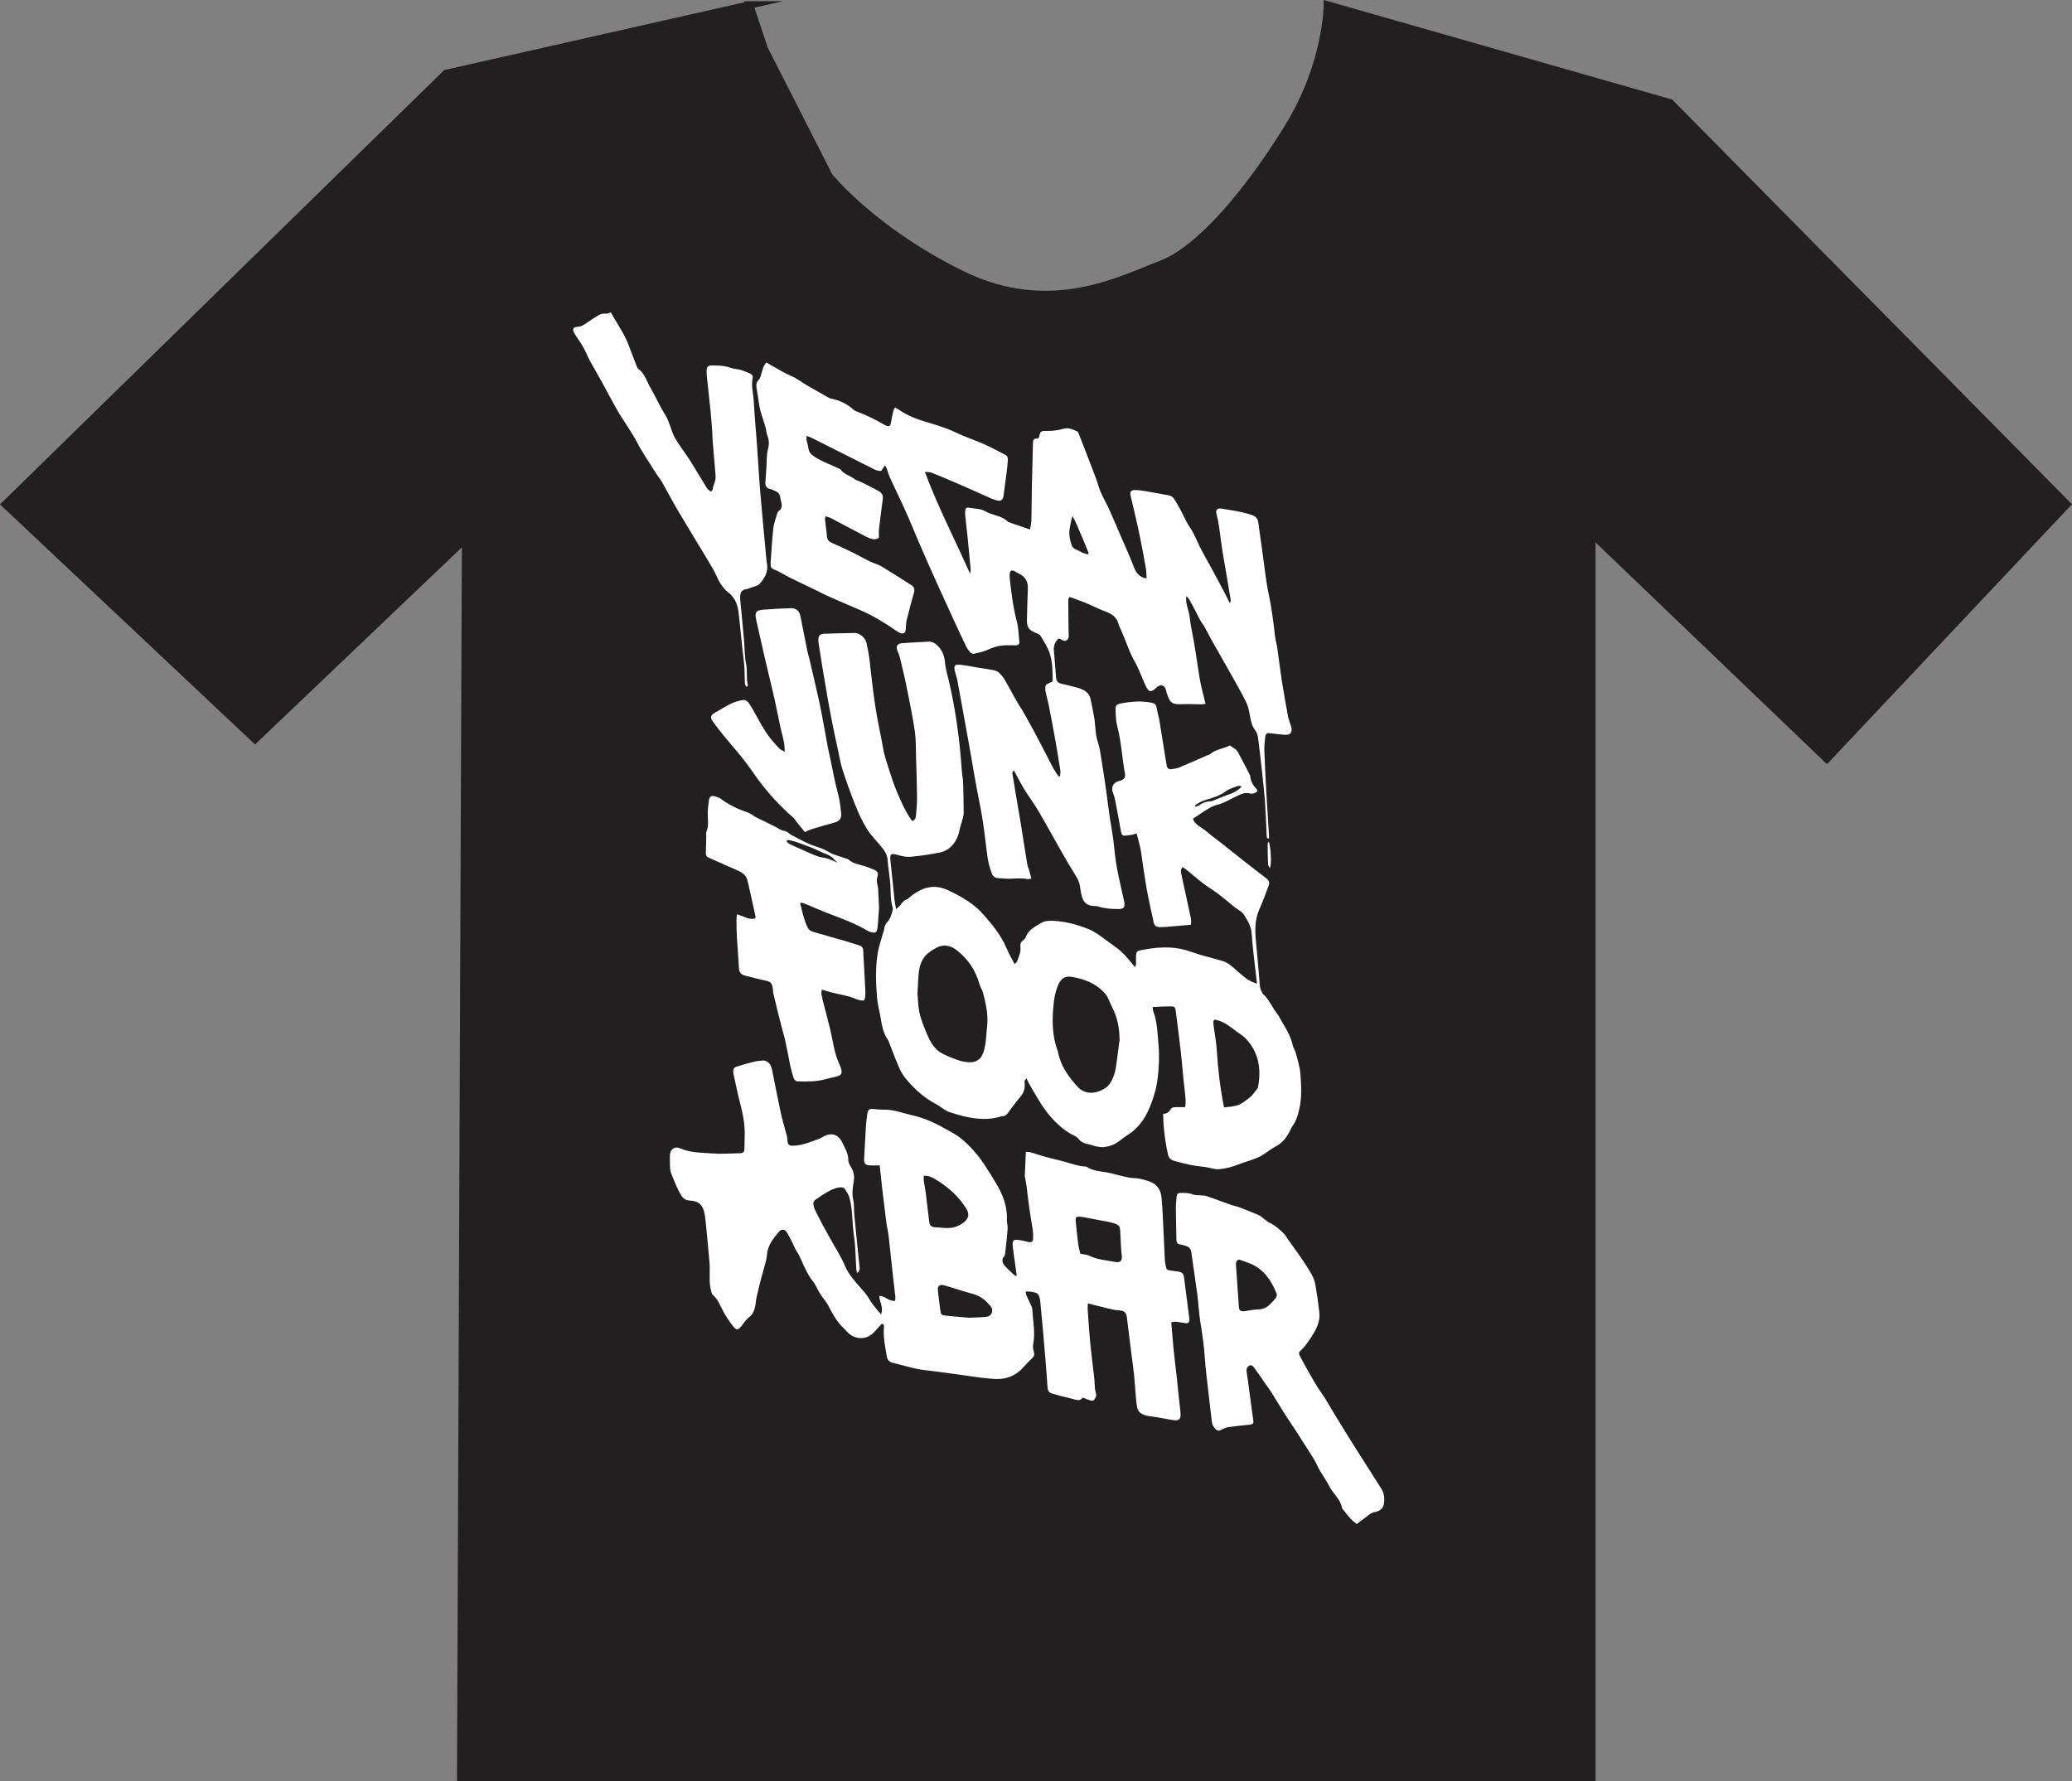 <?xml version="1.0" encoding="UTF-8"?>
<svg id="Layer_1" data-name="Layer 1" xmlns="http://www.w3.org/2000/svg" viewBox="0 0 278.66 239.55">
  <rect x="0" y="0" width="278.66" height="239.55" fill="#808080" stroke="none"/>
  <defs>
    <style>
      .cls-1 {
        fill: #221f20;
        stroke: #221f20;
        stroke-miterlimit: 10;
      }

      .cls-2 {
        fill: #fff;
        stroke-width: 0px;
      }
    </style>
  </defs>
  <path class="cls-1" d="m100.82.66l-40.83,9.22L.72,67.83l33.58,31.61,28.32-27-.66,166.61h152.12V71.78l31.61,30.29,32.27-34.24-53.34-54L178.52.66s0,7.9-5.27,16.46-11.85,16.46-17.12,18.44-14.85,7.24-26.85,1.32-17.78-13.17-17.78-13.17l-8.71-17.12-1.98-5.93Z"/>
  <path class="cls-2" d="m120.45,54.84c.22.14.39.23.54.33.98.66,2.05,1.11,3.18,1.46,1.46.45,2.95.85,4.34,1.52,1.25.61,2.58,1.03,3.86,1.6.96.43,1.89.94,2.83,1.42.31.16.37.44.34.73-.04.58-.09,1.15-.17,1.72-.12.93-.25,1.86-.37,2.78-.02.14-.02.29-.06.43-.13.44-.37.59-.82.49-.28-.06-.55-.17-.82-.28-1.42-.63-2.84-1.28-4.27-1.9-1.25-.54-2.51-1.07-3.78-1.58-.22-.09-.48-.05-.87-.09,1.79,4.76,4.06,9.14,6.08,13.68.03-.17.09-.34.08-.51-.12-1.36-.24-2.73-.38-4.09-.1-1.03-.22-2.05-.33-3.08-.02-.19-.04-.38-.03-.58.02-.59.12-.68.69-.58.68.12,1.45.11,2.01.45.96.57,2.15.56,2.99,1.35.09.08.2.13.32.17.87.31,1.75.61,2.71.94.07-.41.18-.82.19-1.24.04-1.47.03-2.93.06-4.4.04-1.97.09-3.94.15-5.91.02-.62.1-.67.71-.71.03-.04.08-.07.09-.11.2-.87.21-.9,1.08-.89.77.01,1.52-.09,2.27-.3.61-.17,1.22.09,1.79.36.11.05.18.22.23.34.75,1.92,1.5,3.85,2.23,5.78.26.67.43,1.38.71,2.04.35.81.81,1.58,1.17,2.39.62,1.38,1.2,2.77,1.8,4.16.07.16.14.3.21.46.43,1.01.88,2.02,1.27,3.05.3.79.72,1.4,1.72,1.56-.03-.49-.02-.96-.1-1.42-.25-1.44-.53-2.88-.82-4.32-.22-1.06-.46-2.11-.7-3.16-.17-.75-.35-1.5-.53-2.24-.12-.48.05-.75.56-.75.5,0,1,.07,1.5.16.99.16,1.98.37,2.97.53.39.06.68.24.87.56.3.49.58.99.86,1.5.4.74.71,1.54,1.19,2.22.71,1.02,1.07,2.19,1.67,3.26.96,1.72,1.89,3.45,2.82,5.19.3.57.58,1.15.92,1.81.05-.19.12-.3.11-.41-.15-.93-.31-1.85-.46-2.77-.29-1.73-.62-3.45-.85-5.19-.16-1.21-.28-2.43-.6-3.62-.16-.58.08-.84.68-.74,1.37.23,2.75.41,4.07.86.5.17.8.47.87,1.02.15,1.19.33,2.38.5,3.57.29,2.04.48,4.11.91,6.12.4,1.89.63,3.79.85,5.69.06.5.22.98.29,1.48.21,1.43.37,2.86.59,4.29.26,1.63.55,3.27.85,4.89.09.47.28.92.42,1.38.23.76-.09,1.18-.86,1.12-.62-.05-1.24-.12-1.86-.2-.57-.07-.7,0-.77.55-.07.59-.13,1.2-.11,1.8.07,1.94.17,3.89.28,5.83.11,1.94.24,3.87.36,5.81,0,.05-.06.12-.11.2-.26-.14-.21-.36-.22-.56-.07-1.46-.12-2.92-.22-4.38-.1-1.37-.25-2.73-.4-4.09-.17-1.53-.34-3.05-.54-4.58-.05-.34-.17-.72-.38-.99-.54-.68-.62-1.49-.77-2.29-.1-.54-.24-1.08-.48-1.56-.58-1.16-1.22-2.29-1.86-3.42-.86-1.53-1.73-3.04-2.59-4.57-.39-.69-.75-1.39-1.13-2.09-.02-.04-.03-.1-.06-.13-.65-.79-.97-1.75-1.48-2.62-.16-.27-.29-.55-.44-.82-.11-.19-.25-.37-.46-.53-.14,1.01.36,1.89.46,2.84.1.98.33,1.94.5,2.91s.32,1.94.47,2.91c.16.97.28,1.95.47,2.92.19.95.45,1.89.69,2.89-.26.03-.42.07-.58.07-.82,0-1.63-.05-2.45-.02-1.49.05-1.72-.09-2.19-1.5-.05-.16-.09-.33-.13-.49-.15-.52-.6-.69-1.06-.4-.14.09-.25.23-.38.33-.56.47-.83.42-1.17-.23-.17-.32-.29-.66-.44-.99-.35-.79-.65-1.61-1.07-2.35-.82-1.43-1.28-3-1.96-4.48-.1-.22-.21-.44-.27-.67-.25-.94-.92-1.38-1.78-1.69-.87-.32-1.7-.76-2.56-1.12-.73-.3-1.48-.55-2.27-.84-.06.18-.15.3-.15.43,0,1.49.02,2.98.05,4.47,0,.34.09.68-.25.92-.33.24-.58-.01-.86-.15-.06-.03-.14-.04-.27-.07-.39.42-.65.92-.61,1.52.09,1.27.21,2.54.31,3.81.03.39.25.63.6.72.55.15,1.12.26,1.67.41.46.12.93.23,1.36.44.51.25.88.67,1,1.25.17.85.36,1.69.5,2.54.11.73.14,1.48.24,2.22.05.4.18.79.28,1.18.07.28.18.55.22.83.26,1.56.51,3.13.74,4.7.3,2.02.5,4.05.87,6.06.28,1.52.35,3.05.59,4.56.19,1.18.47,2.36.72,3.53.11.52.24,1.03.35,1.55.17.82-.03,1.09-.85,1.07-.91-.02-1.82-.07-2.7-.37-.17-.06-.38-.04-.57-.05-.8-.03-1.31-.44-1.53-1.19-.13-.44-.22-.89-.27-1.34-.07-.56-.27-1.05-.58-1.53-.73-1.16-1.42-2.34-2.09-3.53-.96-1.69-1.89-3.4-2.87-5.08-.61-1.03-1.33-2-1.96-3.01-.38-.61-.7-1.25-1.04-1.88-.11-.21-.22-.42-.34-.65-.28.15-.23.37-.2.57.17,1.02.33,2.04.51,3.06.19,1.16.4,2.32.59,3.48.3,1.82.57,3.65.87,5.47.05.3.19.59.28.89.1.33.19.67.29,1.07-.25.02-.42.08-.57.05-.83-.16-1.67-.05-2.5-.04-.5,0-1-.06-1.51-.1-.38-.03-.6-.25-.74-.59-.32-.81-.52-1.64-.63-2.5-.28-2.24-.52-4.49-.97-6.7-.57-2.78-1.01-5.58-1.51-8.37-.5-2.77-1-5.53-1.51-8.29-.09-.5-.27-.97-.38-1.47-.13-.61.03-.83.66-.77.76.07,1.52.24,2.27.36.78.13,1.57.23,2.34.39.26.05.55.19.74.38.29.28.54.61.75.96.59,1.02,1.14,2.06,1.72,3.08.19.33.42.64.62.97.17.29.33.58.49.87.43.78.87,1.55,1.28,2.33.71,1.34,1.39,2.68,2.09,4.02.3.59.63,1.16,1.03,1.68.06-.01.12-.02.18-.04.01-.27.07-.54.03-.8-.21-1.38-.44-2.75-.68-4.13-.28-1.58-.59-3.16-.9-4.74-.1-.49-.24-.98-.35-1.47-.04-.19-.09-.38-.09-.57,0-.55.05-.62.58-.85.13-.05.26-.12.4-.19,0-1.33.02-2.66-.43-3.9-.28-.78-.75-1.5-1.18-2.22-.12-.2-.41-.32-.65-.41-.87-.34-1.2-.73-1.19-1.67.02-1.44.08-2.88.13-4.32.03-.96-.4-1.63-1.29-2.02-.2-.09-.37-.22-.56-.32-.3-.14-.53-.04-.58.3-.04.26-.03.53,0,.79.22,1.93.45,3.86.95,5.75.23.87.23,1.8.33,2.71.03.3-.16.44-.44.45-.43,0-.86,0-1.3,0-.92,0-1.77.25-2.61.64-.55.26-1.18.37-1.79.5-.15.03-.38-.1-.49-.23-.22-.25-.42-.53-.56-.83-.6-1.25-1.19-2.52-1.77-3.78-.7-1.52-1.4-3.05-2.09-4.58-.78-1.73-1.55-3.47-2.3-5.2-.54-1.23-1.04-2.48-1.57-3.71-.35-.81-.73-1.62-1.1-2.42-.47-1-.95-1.99-1.4-2.99-.17-.37-.26-.77-.4-1.15-.05-.13-.13-.24-.25-.46-.2.3-.35.52-.51.76-.71.05-1.24-.42-1.84-.68-.4-.17-.77-.38-1.16-.58-2.14-1.08-4.29-2.15-6.43-3.23-.16-.08-.35-.13-.61-.22,0,.24-.02.4,0,.54.08.4.21.79.27,1.2.08.56.43.81.89,1.11.99.66,2.11,1,3.16,1.53.09.04.2.06.25.13.47.67,1.28.82,1.88,1.29.18.14.43.2.65.3.28.13.56.26.84.4.36.18.72.37,1.08.56.28.15.56.28.82.45.32.22.47.53.42.93-.18,1.38-.36,2.76-.52,4.14-.04.35,0,.71,0,1.11-.38.29-.82.24-1.26.07-.33-.13-.65-.3-.97-.47-1.4-.74-2.8-1.49-4.2-2.22-.22-.12-.48-.16-.75-.26-.04.17-.09.26-.08.35.09.81.19,1.62.28,2.43.05.44.29.65.69.82,1.01.43,2.01.9,2.99,1.39s1.91,1.08,2.97,1.44c.51.17.98.5,1.45.79,1.1.68,2.2,1.36,3.28,2.07.38.25.42.55.3,1.02-.33,1.2-.67,2.4-.97,3.62-.1.41-.09.86-.13,1.29-.05.48-.27.63-.73.48-.16-.05-.31-.14-.44-.23-1.56-1.09-3.17-2.08-4.92-2.84-1.43-.62-2.87-1.23-4.29-1.86-.68-.3-1.34-.66-2.01-.98-1.03-.5-2.08-.99-3.11-1.5-.51-.26-1.01-.55-1.52-.82-.12-.07-.25-.14-.38-.19-.75-.29-.81-.37-.76-1.17.1-1.49.19-2.98.35-4.46.08-.68.33-1.35.52-2.01.03-.11.08-.26.16-.31.62-.38.47-.92.34-1.47-.05-.19-.08-.37-.12-.56-.07-.33-.26-.55-.58-.67-.25-.09-.47-.26-.73-.3-.55-.11-.68-.47-.65-.95.04-.67.1-1.34.14-2.01.05-.84,0-1.68.23-2.5.16-.58.11-1.19-.12-1.77-.12-.31-.12-.66-.21-.99-.22-.76-.48-1.5-.7-2.26-.1-.34-.16-.7-.21-1.05-.1-.59-.16-1.18-.27-1.77-.09-.51-.19-.97.26-1.4.2-.19.25-.56.35-.85.16-.49.23-1.03.66-1.47.35.21.69.42,1.05.61.75.41,1.49.88,2.28,1.21.77.32,1.4.83,2.1,1.24,1,.58,2,1.14,3,1.71.08.05.18.08.27.09,1.15.23,2.18.71,3.04,1.51.12.11.28.18.44.24,1.24.46,2.43,1.03,3.57,1.71.08.05.17.09.26.13.52.23.67.13.76-.44.09-.54.21-1.08.33-1.62.02-.1.13-.19.25-.34h0Zm25.81,19.73c.05-.05.11-.11.16-.16-.33-.81-.64-1.63-1-2.43-.37-.81-.66-1.65-1.17-2.56-.09.27-.14.37-.16.48-.08.37-.15.74-.22,1.11-.14.8,0,1.56.26,2.32.19.55.71.59,1.1.82.12.07.25.15.38.2.21.08.43.15.65.22h0Z"/>
  <path class="cls-2" d="m165.37,100.24c.29.19.54.33.76.51.14.12.28.26.37.43.51.95,1.01,1.91,1.5,2.87.05.11.13.22.14.33.06.68.35,1.24.84,1.71.07.07.09.21.13.33-.33.3-.69.38-1.08.28-.55-.13-1,.05-1.5.28-1,.45-1.92,1.07-3.02,1.32-.47.11-.91.41-1.34.67-.59.36-1.15.76-1.73,1.15.23.74.93,1.05,1.53,1.48.34.25.66.54,1,.81.34.26.69.51,1.03.78,1.17.92,2.32,1.85,3.49,2.77.94.74,1.89,1.47,2.84,2.2.36.27.44.58.27,1.01-.41,1.02-.75,2.08-1.21,3.08-.66,1.44-.62,2.93-.47,4.45.17,1.65.29,3.3.44,4.95.06.66.02,1.35.44,1.94.03.04.04.1.07.12.8.69,1.17,1.68,1.8,2.5.42.54.7,1.19,1.07,1.78.51.82.91,1.69,1.13,2.64.08.34.31.65.4,1,.23.9.53,1.81.61,2.73.13,1.62.22,3.27-.16,4.88-.18.77-.4,1.53-.88,2.19-.17.23-.28.5-.41.76-.42.83-.97,1.52-1.82,1.97-.69.37-1.3.89-1.97,1.28-.41.24-.87.39-1.31.56-.51.19-1.05.33-1.55.53-.92.37-1.87.64-2.84.72-.6.05-1.23-.2-1.84-.29-.61-.09-1.24-.13-1.85-.26-.8-.16-1.59-.35-2.37-.58-.37-.11-.68-.35-.78-.78-.42-1.8-.63-3.63-.68-5.54.48.02.79-.23,1.02-.62.19-.31.53-.27.85-.27.35,0,.71,0,1.09,0,.16-.68.03-1.32-.02-1.95-.05-.65-.15-1.29-.21-1.93-.12-1.27-.22-2.53-.37-3.8-.2-1.74-.43-3.48-.65-5.22-.07-.56-.14-.66-.73-.66-.78,0-1.56.05-2.38.09.03.23.02.43.09.6.54,1.47.57,3,.7,4.54.13,1.55.06,3.07-.14,4.6-.2,1.52-.68,2.96-1.31,4.33-.61,1.31-1.54,2.43-2.81,3.21-.29.18-.56.38-.82.59-.68.57-1.47.9-2.36.97-.3.02-.61-.03-.91-.09-.33-.06-.64-.2-.97-.27-.57-.11-1.07-.26-1.47-.78-.24-.32-.72-.45-1.08-.67-1.24-.75-2.25-1.74-3.14-2.89-.95-1.22-1.66-2.57-2.44-3.89-.11-.18-.18-.39-.3-.66-.12.15-.21.23-.26.34-.03.08,0,.19,0,.29.07.7-.1,1.31-.58,1.86-.6.71-1.15,1.46-1.7,2.21-.19.25-.4.4-.72.4-.14,0-.28.05-.42.09-1.42.41-2.86.3-4.28.02-.85-.16-1.67-.44-2.5-.7-.22-.07-.43-.21-.63-.34-.34-.22-.66-.48-1.02-.67-1.63-.84-2.95-2.04-4.11-3.43-.35-.42-.65-.9-.87-1.4-.5-1.14-.93-2.31-1.39-3.47-.05-.13-.09-.28-.18-.39-.61-.88-.79-1.89-.96-2.91-.15-.92-.41-1.83-.49-2.76-.16-1.99-.23-3.99.09-5.97.15-.92.47-1.8.72-2.71.04-.16.13-.32.14-.48.03-.4.18-.74.45-1.03.41-.44.55-1,.7-1.56.02-.09.04-.2.02-.28-.38-1.19-.24-2.43-.37-3.64-.1-.96-.26-1.9-.33-2.86-.06-.81-.51-1.37-1-1.94-.64-.75-1.33-1.47-1.83-2.3-.6-.98-1.08-2.03-1.51-3.1-.62-1.56-1.19-3.14-1.71-4.74-.29-.89-.43-1.82-.63-2.74-.23-1.06-.47-2.11-.68-3.17-.24-1.2-.46-2.41-.68-3.61-.26-1.49-.51-2.99-.76-4.48-.17-1.02-.32-2.04-.48-3.06-.03-.19-.04-.38-.03-.58.03-.43.25-.66.69-.68,1.41-.05,2.83-.09,4.24-.11.6,0,1.38.64,1.53,1.31.19.82.35,1.65.44,2.48.23,2.1.47,4.19.79,6.28.27,1.81.7,3.58,1,5.38.16.92.46,1.82.74,2.71.33,1.03.66,2.06,1.07,3.05.59,1.41,1.19,2.82,2.11,4.08.43-.13.5-.46.52-.8.06-.79.15-1.58.14-2.37-.02-1.78-.08-3.56-.13-5.33-.04-1.17,0-2.36-.16-3.52-.29-1.99-.71-3.97-1.1-5.94-.26-1.32-.58-2.63-.89-3.93-.08-.32-.2-.64-.33-.94-.28-.66-.09-1.03.63-1.09,1.16-.09,2.32-.13,3.49-.2.58-.03.99.25,1.37.66.57.61.8,1.3.88,2.13.09,1,.41,1.97.63,2.96.85,3.79,1.36,7.62,1.62,11.48.04.6.17,1.19.19,1.79.05,1.35.06,2.69.07,4.04,0,.23-.06.47-.12.7-.14.53-.33,1.06-.44,1.6-.17.88-.56,1.66-1.2,2.26-.37.34-.88.62-1.37.72-1.31.26-2.65.46-3.98.59-.53.05-1.1-.06-1.62-.21-1.12-.31-1.22-.24-1.1.88.19,1.74.35,3.49.54,5.23.03.32.11.64.2,1.13.27-.24.45-.35.56-.51.26-.35.51-.69.96-.83.11-.03.19-.14.28-.22,1.54-1.31,3.24-1.89,5.17-.98,1.76.83,3.48,1.79,4.77,3.27,1.21,1.38,2.4,2.82,3.13,4.56.29.7.68,1.36,1.06,2.11.14-.13.31-.22.35-.35.2-.64.54-1.24.44-1.95-.05-.37.06-.66.35-.89.13-.1.29-.22.34-.36.35-1.07,1.33-1.51,2.16-2.01.48-.29,1.22-.29,1.83-.24,1.54.11,3.03.51,4.46,1.09.87.35,1.61.92,2.36,1.48.73.54,1.51,1.03,2.17,1.65.62.58,1.13,1.28,1.73,1.98.06-.13.14-.24.15-.36.02-.38-.02-.77,0-1.15.02-.51.13-.65.61-.75,2.04-.4,4.09-.6,6.13,0,.66.19,1.31.44,1.98.64.97.28,1.95.51,2.91.8.38.12.75.33,1.06.57.7.55,1.33,1.18,2.04,1.72.42.32.9.58,1.54.76-.14-1.17-.26-2.21-.38-3.25-.03-.26-.06-.53-.09-.79-.09-.91-.19-1.81-.25-2.72-.06-.96-.56-1.74-1.03-2.5-.27-.44-.84-.69-1.27-1.03-.77-.62-1.51-1.26-2.29-1.85-.63-.48-1.33-.87-1.95-1.35-.74-.57-1.44-1.19-2.17-1.78-.18-.15-.38-.26-.6-.41-.28.39-.2.75-.12,1.09.42,1.95.85,3.9,1.27,5.85.05.24,0,.51,0,.82-.97.09-1.9.17-2.82.25-.43.04-.86.07-1.3.07-.64-.01-.84-.23-.94-.85-.09-.54-.25-1.07-.36-1.61-.21-1.03-.44-2.07-.61-3.11-.25-1.49-.47-2.99-.67-4.49-.12-.86-.4-1.66-.61-2.54-.26.08-.44.15-.62.18-.33.05-.66.1-.99.12-.28.02-.42-.15-.47-.43-.26-1.44-.52-2.88-.8-4.32-.06-.33-.15-.65-.28-.96-.31-.72-.05-1.36.68-1.61.09-.03.19-.04.28-.07.51-.16.73-.43.63-.97-.39-2.1-.48-4.25-1.03-6.33-.19-.71-.2-1.48-.23-2.22-.02-.6.12-.75.72-.87,1.33-.26,2.66-.37,4-.12.63.12.72.24.84.89.09.52.25,1.03.34,1.55.31,1.87.6,3.74.9,5.61.02.14.06.28.08.43.05.35.27.52.6.48.38-.05.77-.1,1.11-.24,1.28-.53,2.55-1.11,3.83-1.66.09-.04.2-.04.27-.1.76-.68,1.8-.73,2.68-1.2h0Zm-41.98,33.39c.07.82.09,1.62.23,2.39.12.65.35,1.29.59,1.92.3.78.61,1.57,1.03,2.29.3.5.72,1,1.21,1.3.73.44,1.55.75,2.36,1.04.49.18,1.03.27,1.55.3.88.04,1.54-.38,1.85-1.21.17-.44.26-.92.33-1.38.1-.69.12-1.39.2-2.08.21-1.61-.13-3.16-.54-4.69-.11-.41-.38-.78-.49-1.2-.5-1.8-1.49-3.25-2.92-4.42-1.06-.86-2.1-.95-3.21-.22-.16.11-.32.21-.48.31-.8.54-1.27,1.36-1.44,2.24-.21,1.12-.19,2.29-.27,3.42h0Zm27.18,6.28c0-1.58-.28-3.08-1.01-4.47-.34-.65-.52-1.38-1.06-1.95-1.2-1.28-2.73-1.84-4.39-2.11-.85-.14-1.42.24-1.77,1.03-.33.75-.51,1.53-.61,2.36-.25,2.19-.28,4.35.48,6.46.03.09.06.18.08.28.37,1.86,1.42,3.34,2.67,4.69,1.18,1.27,2.97.77,3.97-.08.44-.38.72-1.02.92-1.6.21-.6.26-1.26.36-1.9.13-.9.23-1.8.35-2.71h0Zm14.07,9.03c1.96-.21,2.03-.23,3.43-1.33.44-.34.74-.86,1.1-1.3.49-2.49.15-4.77-1.67-6.67-.32-.34-.75-.57-1.14-.86-.81-.6-1.57-1.27-2.57-1.55-.17-.05-.42-.12-.52-.03-.1.09-.1.34-.08.52.14,1.17.38,2.32.45,3.49.16,2.59.46,5.15.98,7.74h0Zm-3.94-40.59c.03.05.05.11.08.16.19-.08.4-.12.56-.24.44-.33.92-.47,1.47-.5.25-.01.49-.16.73-.25.64-.25,1.27-.53,1.93-.74.46-.15,1.22-.59,1.52-1.03-.18-.02-.36-.09-.49-.05-.56.21-1.16.37-1.63.72-.86.63-1.84.91-2.82,1.2-.52.16-.95.41-1.35.73h0Z"/>
  <path class="cls-2" d="m136.74,171.57c-.17-1.26-.36-2.48-.51-3.71-.13-1.11,0-1.23,1.12-1.04.33.06.65.17.98.23.42.06.59-.07.61-.5.02-.36,0-.72-.04-1.08-.15-1.02-.34-2.04-.48-3.06-.14-.95-.23-1.9-.36-2.86-.05-.38-.13-.75-.19-1.13-.02-.09-.06-.19-.05-.28.05-1.05.1-2.1.15-3.23.27.03.48.02.68.08.55.16,1.09.36,1.64.51.76.21,1.53.41,2.3.59,1.16.28,2.28.76,3.49.82.02,0,.05,0,.07.02,1,.68,2.2.58,3.3.88.74.21,1.49.37,2.23.54.23.05.47.08.71.09.73.02,1.42.19,2.11.43,1.06.36,1.6,1.1,1.71,2.17.09.84.13,1.68.17,2.51.1,1.99.19,3.98.28,5.98,0,.05,0,.1.01.14.23,1.26.08,1.11,1.3,1.29.14.02.29.02.43.05.61.1.77.26.85.88.23,1.76.45,3.52.68,5.28,0,.07.02.14.02.22.03.5-.14.64-.65.55-.4-.07-.8-.14-1.21-.18-.16-.02-.32.04-.57.09.11,1.25.2,2.47.32,3.68.11,1.15.26,2.29.39,3.43.17,1.6.32,3.2.51,4.8.14,1.16-.11,1.41-1.24,1.19-.89-.18-1.8-.31-2.7-.46-.26-.04-.53-.06-.78-.14-.57-.17-.99-.5-1.1-1.12-.07-.4-.11-.81-.15-1.21-.09-1.05-.15-2.1-.26-3.15-.1-.98-.25-1.95-.37-2.92-.19-1.57-.38-3.14-.58-4.71-.1-.79-.38-.97-1.19-1.01-.49-.02-.98-.17-1.46-.28-.83-.2-1.66-.41-2.61-.65,0,.36-.04.61-.02.85.11,1.56.21,3.12.36,4.67.15,1.53.36,3.05.53,4.58.03.26.02.53.05.79.04.4.04.82.17,1.2.13.4-.1.65-.27.91-.05.09-.31.1-.45.06-.34-.1-.67-.24-1.05-.39-.37.51-.84.32-1.31.19-.58-.16-1.16-.28-1.74-.43-.35-.09-.68-.21-1.03-.29-.48-.11-.63-.4-.66-.87-.1-1.56-.23-3.12-.36-4.67-.19-2.2-.37-4.41-.59-6.6-.13-1.34-.31-1.48-1.64-1.61-.09,0-.18,0-.35.02.03.19.03.35.09.49.19.44.41.87.61,1.31.09.19.18.4.19.61.09,1.58.43,3.15.11,4.74-.06.31.02.67.11.98.1.35.02.59-.24.83-.42.4-.82.81-1.2,1.24-1.15,1.29-2.61,1.71-4.29,1.52-.5-.05-1-.09-1.51-.15-.74-.1-1.47-.22-2.21-.32-1.24-.17-2.47-.33-3.71-.5-.86-.12-1.72-.18-2.57-.35-1.1-.23-2.18-.57-3.27-.82-.47-.11-.71-.42-.78-.84-.23-1.28-.48-2.55-.4-3.86.01-.21.08-.44-.27-.56-.32.34-.65.71-.98,1.07-1.03,1.14-2.36,1.01-3.2.45-.39-.26-.69-.66-1.03-.99-.87-.85-1.45-1.88-1.99-2.96-.27-.53-.7-.97-1.02-1.47-.26-.4-.47-.84-.7-1.25-.07-.12-.12-.26-.22-.37-.89-1.07-1.37-2.35-1.95-3.59-.13-.28-.33-.53-.48-.81-.17-.32-.3-.65-.46-.97-.25-.49-.48-.99-.79-1.45-.25-.38-.69-.41-.99-.06-.8.93-1.57,1.87-1.65,3.2-.03.52-.21,1.03-.34,1.54-.15.58-.33,1.15-.48,1.73-.21.83-.41,1.66-.6,2.5-.06.26-.06.53-.1.79-.12.69-.28,1.33-.91,1.8-.41.31-.69.79-1.03,1.2-.45.53-.63.54-1.07,0-.53-.65-.98-1.34-1.38-2.09-.4-.74-.68-1.59-1.38-2.16-.14-.12-.17-.38-.23-.59-.26-.94-.16-1.91-.17-2.87,0-.76-.09-1.53-.16-2.29-.09-1.1-.2-2.2-.31-3.3-.07-.67-.12-1.35-.26-2-.24-1.1-.83-1.58-1.97-1.62-.87-.03-1.16-.71-1.47-1.3-.38-.72-.66-1.49-.97-2.24-.1-.24-.17-.5-.19-.75-.03-.58-.03-1.15-.03-1.73,0-.84.61-1.34,1.39-1,1.36.59,2.81.57,4.24.68,1.21.1,2.45,0,3.67-.02.63-.02.73-.16.73-.79,0-.51.02-1.01.03-1.51.06-1.58-.26-3.1-.66-4.62-.31-1.18-.54-2.39-.81-3.58-.03-.14-.06-.28-.07-.43-.02-.43.1-.61.52-.74.71-.22,1.42-.44,2.13-.61.46-.11.94-.17,1.42-.2.17-.01.37.08.52.18.41.27.56.7.65,1.16.38,1.9.75,3.81,1.16,5.71.18.84.43,1.67.65,2.5.09.35.23.7.23,1.05,0,.91.4.92,1.24.83,1.08-.12,2.03-.54,3.02-.89.18-.06.35-.16.51-.26,1.1-.65,2.08-.38,2.62.77.35.75.82,1.45.81,2.36,0,.35.24.72.43,1.05.33.59.41,1.18.29,1.87-.14.79-.25,1.59-.06,2.42.15.65.08,1.34.14,2.01.16,1.67.33,3.34.5,5.02.07.72.15,1.43.22,2.15.02.25-.04.47-.36.64-.04-.23-.08-.4-.09-.58-.1-1.46-.09-2.94-.31-4.38-.26-1.66-.15-3.36-.57-5.01-.14-.54-.42-.96-.71-1.39-.09-.14-.48-.16-.72-.13-.85.13-1.57.59-2.28,1.03-.29.18-.54.4-.83.57-.32.19-.41.45-.33.79.05.19.08.38.16.55.37.75.75,1.5,1.15,2.24.48.89.98,1.76,1.47,2.64.19.33.4.65.58.99.28.53.58,1.04.8,1.59.59,1.46,1.71,2.53,2.7,3.7.43.51.74,1.12,1.14,1.66.32.43.68.83,1.08,1.31.38-.95-.23-1.68-.24-2.49.81,0,1.3.78,2.13.66.02-.19.05-.38.04-.55-.09-.81-.2-1.62-.29-2.43-.21-1.91-.4-3.82-.62-5.72-.07-.64-.24-1.28-.32-1.92-.19-1.48-.37-2.95-.54-4.43-.12-1.02-.23-2.04-.34-3.16-.46,0-.88.02-1.31,0-.62-.03-.83-.27-.79-.86.08-1.44.15-2.88.24-4.32.04-.6.12-1.2.2-1.79.08-.51.29-.66.78-.62.45.04.9.1,1.35.09,1.38-.04,2.63.47,3.94.77,1.74.38,3.3,1.16,4.82,2.03.5.29,1.02.54,1.47.89.58.45,1.13.95,1.63,1.49,1.33,1.4,2.31,3.06,3.3,4.7.9,1.49,1.55,3.09,1.47,4.89-.02.4.13.82.11,1.22-.08,1.12-.22,2.24-.34,3.37-.02.14-.06.3-.15.4-.4.49-.19.92.14,1.29.4.44.86.84,1.29,1.24.05.04.12.05.22.08h0Zm8.55-2.95c.38.08.86.1,1.25.29,1.11.53,2.31.6,3.48.82.71.13.91-.24.85-.83-.11-.95-.16-1.91-.19-2.88-.05-1.22-.07-1.28-1.27-1.61-.14-.04-.28-.06-.42-.09-.85-.16-1.69-.33-2.54-.48-.4-.08-.8-.17-1.21-.2-.49-.04-.61.09-.57.58.1,1.05.21,2.1.34,3.14.05.37.16.73.28,1.26h0Zm-21.05-10.5c0,.25-.03.48,0,.71.07.52.19,1.04.26,1.56.16,1.28.3,2.57.46,3.86.08.62.28.78.89.82.33.02.67.03,1,.07.99.1,1.9-.07,2.71-.69.73-.55.87-1.14.38-1.92-1.04-1.66-2.47-2.92-4.14-3.92-.44-.26-.92-.52-1.57-.48h0Zm6.13,19.11c.91-.05,1.66-.04,2.39-.15.65-.09.9-.9.47-1.4-.61-.72-1.3-1.34-2.24-1.61-.48-.14-.96-.28-1.44-.42-.87-.26-1.73-.55-2.6-.79-.42-.12-.89-.01-.82.65.1.88.19,1.76.32,2.64.1.7.14.73.85.81,1.07.11,2.15.19,3.06.27h0Z"/>
  <path class="cls-2" d="m182.46,204.96c-.28-.23-.54-.4-.75-.62-.39-.43-.74-.89-1.1-1.33-.05-.05-.1-.12-.12-.18-.2-1.2-1.21-1.93-1.72-2.95-.49-.96-1.17-1.8-1.62-2.79-.44-.95-1.07-1.81-1.63-2.71-.34-.55-.69-1.1-1.04-1.64-.59-.9-1.2-1.79-1.78-2.7-.59-.93-1.15-1.88-1.73-2.81-.24-.38-.52-.74-.78-1.11-.51-.73-1-1.47-1.53-2.18-.31-.4-.52-.42-.83-.12-.12.11-.19.33-.19.49.02.4.12.81.17,1.21.18,1.31.34,2.61.52,3.92.07.55.15,1.1.23,1.64.05.33-.07.48-.41.52-1,.1-2.01.2-3,.35-.32.05-.63.22-.93.37-.31.16-.54.1-.77-.14-.26-.27-.42-.57-.47-.95-.14-1.27-.3-2.53-.44-3.79-.18-1.62-.4-3.24-.51-4.87-.1-1.64-.36-3.24-.61-4.86-.19-1.21-.24-2.43-.4-3.64-.25-1.88-.54-3.76-.8-5.63-.06-.46-.29-.75-.73-.87-.26-.07-.51-.17-.76-.2-.36-.04-.51-.25-.51-.58-.03-1.46-.07-2.93-.08-4.39,0-.48.08-.96.1-1.44.02-.36.17-.53.54-.52.52.01,1.03-.04,1.55.18.38.16.85.11,1.28.16.21.02.44.01.64.08,1.13.39,2.24.81,3.37,1.21.34.12.7.17,1.03.3.89.34,1.78.7,2.66,1.07.24.1.43.3.64.46.25.18.48.41.76.54.76.35,1.36.9,1.94,1.47.29.28.47.65.71.99.56.78,1.13,1.55,1.67,2.34.48.71.96,1.43,1.38,2.18.23.41.4.88.49,1.35.22,1.25.4,2.51.54,3.78.12,1.21-.41,2.23-1.04,3.21-.46.71-.92,1.4-1.56,1.96-.19.17-.17.37-.05.58.28.5.52,1.03.81,1.52.68,1.18,1.31,2.4,2.1,3.5.63.88,1.14,1.82,1.69,2.74.7,1.14,1.4,2.29,2.11,3.43.67,1.08,1.36,2.15,2.04,3.22.74,1.17,1.49,2.34,2.23,3.51.39.62.46,1.32.36,2.02-.09.62-.63,1.02-1.13,1.1-.77.12-1.17.69-1.75,1.04-.24.15-.45.35-.77.6h0Zm-15.13-28.6c.61-.09,1.23-.24,1.85-.25.71,0,1.25-.28,1.71-.78.23-.25.49-.47.68-.75.11-.15.19-.42.13-.57-.58-1.45-1.37-2.77-2.71-3.63-.65-.42-1.43-.65-2.17-.92-.38-.14-.63.16-.6.64.13,1.87.26,3.74.39,5.61.04.55.15.65.72.65h0Z"/>
  <path class="cls-2" d="m107.61,121.5c.23.85.4,1.73.71,2.55.44,1.14.48,1.13,1.69,1.47,1.27.36,2.53.72,3.79,1.08.57.17,1.14.36,1.71.54.32.1.56.25.58.64.09,1.82.2,3.65.29,5.47.02.29,0,.58-.03.86-.05.45-.16.51-.62.43-.14-.03-.29-.05-.42-.1-1.19-.56-2.5-.68-3.74-1.04-.32-.09-.64-.18-1.04-.3-.03.22-.09.4-.06.57.05.33.13.66.21.99.31,1.21.64,2.41.93,3.62.26,1.07.44,2.16.7,3.23.12.49.32.96.49,1.43.07.18.16.35.23.53.34.91.18,1.19-.77,1.38-.42.09-.84.19-1.25.3-1.2.34-2.42.32-3.65.29-.39,0-.56-.24-.66-.55-.15-.51-.3-1.01-.41-1.53-.23-1.08-.41-2.17-.65-3.25-.17-.77-.41-1.53-.6-2.3-.35-1.37-.69-2.75-1.02-4.13-.06-.26-.05-.53-.09-.79-.11-.69-.33-.87-1-1.01-.92-.19-1.82-.44-2.73-.66-.54-.13-.79-.46-.82-1.02-.07-1.37-.19-2.73-.27-4.1-.05-.77-.05-1.54-.06-2.3,0-.26.03-.51.05-.82.87.18,1.58.8,2.45.54.03-.09.08-.16.07-.22-.26-1.19-.53-2.39-.79-3.58-.1-.44-.19-.89-.31-1.33-.15-.58-.56-.95-1.07-1.2-.52-.25-1.05-.47-1.58-.7-.85-.38-1.7-.76-2.56-1.14-.32-.14-.4-.36-.38-.69.04-.74.03-1.49.05-2.23,0-.19-.04-.4.03-.57.29-.7.21-1.4.18-2.13-.03-.67.06-1.34.14-2.01.07-.63.34-.78.94-.58.23.08.47.15.66.29,1.12.85,2.38,1.42,3.7,1.87.22.07.42.22.62.34.1.06.19.16.29.21.88.44,1.75.86,2.63,1.29.44.22.82.56,1.36.62.32.04.59.37.9.54.78.41,1.56.83,2.36,1.19.59.26,1.22.43,1.82.67.31.12.59.3.89.45.21.11.42.23.64.31.59.21,1.18.39,1.77.59.09.03.19.06.26.12.61.58,1.43.63,2.17.88.43.15.86.3,1.27.49.43.2.52.41.4.87-.12.44-.11.84.03,1.27.08.27.06.57.08.86.03.5.06,1,.08,1.51.01.22.03.43.02.65-.04.65-.09,1.29-.14,1.94-.02.22-.03.43-.06.65-.11.69-.24.78-.9.61-.14-.04-.28-.08-.4-.15-1.71-1.04-3.6-1.69-5.45-2.41-1-.39-1.99-.83-2.99-1.24-.17-.07-.35-.12-.52-.17-.05.05-.1.09-.15.13h0Zm-1.73-8.51l-.09.2c.14.11.26.26.42.33.49.24.98.47,1.48.68.74.33,1.48.68,2.24.96.44.16.93.18,1.38.32.44.14.86.35,1.3.53-.1-.18-.28-.23-.37-.35-.5-.7-1.33-.81-2.01-1.17-.78-.41-1.62-.68-2.45-1-.61-.23-1.24-.45-1.89-.52h0Z"/>
  <path class="cls-2" d="m100.36,92.37c-.06-.16-.17-.31-.18-.47-.04-.72-.02-1.45-.07-2.18-.06-.83-.18-1.66-.27-2.49-.15-1.42-.3-2.85-.44-4.27-.1-1.01-.24-2.01-.96-2.81-.08-.09-.14-.2-.24-.27-.84-.6-1.4-1.4-1.81-2.36-.33-.77-.79-1.48-1.21-2.2-1.32-2.2-2.67-4.39-3.97-6.59-.76-1.28-1.44-2.6-2.18-3.9-.2-.35-.47-.66-.69-1.01-.89-1.42-1.87-2.81-2.64-4.29-.79-1.52-1.83-2.87-2.67-4.34-.76-1.33-1.47-2.7-2.21-4.04-.47-.86-.98-1.7-1.45-2.57-.33-.61-.59-1.26-.92-1.87-.29-.52-.65-1.01-.97-1.51-.08-.12-.16-.24-.23-.37-.3-.57-.19-.84.42-.87.47-.03.81-.23,1.17-.49.43-.31.88-.58,1.32-.87.41-.27.82-.48,1.34-.41.19.03.4-.11.65-.18.12.22.23.42.35.62.52.89,1.08,1.76,1.55,2.67.35.67.59,1.4.87,2.11.26.65.5,1.3.75,1.95.03.09.08.19.15.24.89.61,1.14,1.65,1.63,2.51.54.93,1.01,1.9,1.52,2.85.24.44.53.86.75,1.31.17.34.28.71.42,1.07.22.55.37,1.15.68,1.65.53.88,1.16,1.71,1.73,2.56.31.46.59.93.88,1.4.55.9,1.08,1.81,1.64,2.7.12.19.34.31.53.47.12-.12.23-.19.24-.26.05-.63.46-1.17.4-1.83-.14-1.56-.26-3.11-.39-4.67,0-.12-.02-.24-.02-.36-.09-2.47-.4-4.92-.66-7.38-.06-.57-.14-1.14-.14-1.72,0-.6.2-.76.8-.75.79,0,1.58.02,2.34.3.47.17.99.17,1.47.31.44.12.85.32,1.27.5.26.11.37.32.31.58-.23,1.09.11,2.15.16,3.22.09,1.85.28,3.69.41,5.54.16,2.21.27,4.41.46,6.62.25,3.04.55,6.07.83,9.11.02.26.09.52.11.79.05.98-.44,1.76-1.06,2.43-.23.25-.68.31-1.03.45-.27.1-.54.22-.82.26-.63.1-.72.55-.74,1.06,0,.29.03.58.06.86.09.88.18,1.76.26,2.65.08.84.15,1.67.22,2.51.08.98.06,1.98.26,2.94.2.95-.01,1.91.24,2.85.02.05-.05.12-.07.19-.06.02-.12.04-.18.05h0Z"/>
  <path class="cls-2" d="m108.24,111.91c-.44-.54-.86-1.06-1.27-1.58-.09-.11-.16-.25-.26-.34-1.77-1.56-3.38-3.26-4.77-5.17-.65-.89-1.26-1.81-1.94-2.67-.86-1.09-1.79-2.13-2.67-3.21-.5-.61-.99-1.24-1.45-1.88-.41-.56-.31-.89.28-1.21.73-.4,1.43-.87,2.19-1.23.51-.24,1.08-.4,1.65-.48.21-.03.56.2.7.4.48.74.91,1.52,1.33,2.29.61,1.12,1.27,2.2,2.14,3.14.23.25.44.51.68.74.16.14.37.22.68.4.02-.76-.09-1.34-.23-1.91-.13-.54-.28-1.07-.39-1.61-.26-1.2-.48-2.4-.75-3.59-.43-1.9-.9-3.78-1.34-5.67-.37-1.59-.72-3.18-1.08-4.78-.28-1.28-.13-1.49,1.17-1.57,1.13-.08,2.25-.15,3.38-.18.79-.02,1.21.32,1.36,1.09.32,1.57.62,3.15.94,4.72.07.35.19.69.27,1.04.45,1.94.91,3.88,1.34,5.82.24,1.1.43,2.22.64,3.32.17.9.32,1.8.49,2.69.13.66.28,1.32.42,1.97.28,1.31.51,2.64.86,3.94.24.86.39,1.73.47,2.61,0,.02,0,.05.01.07.15,1-.08,1.35-1.06,1.62-.94.26-1.89.52-2.82.81-.32.1-.62.25-.98.41Z"/>
  <path class="cls-2" d="m170.65,113.21c.28.89.38,2.97.13,3.57-.11-.24-.23-.39-.24-.54-.04-.93-.05-1.86-.06-2.78,0-.05.07-.11.16-.25Z"/>
</svg>
